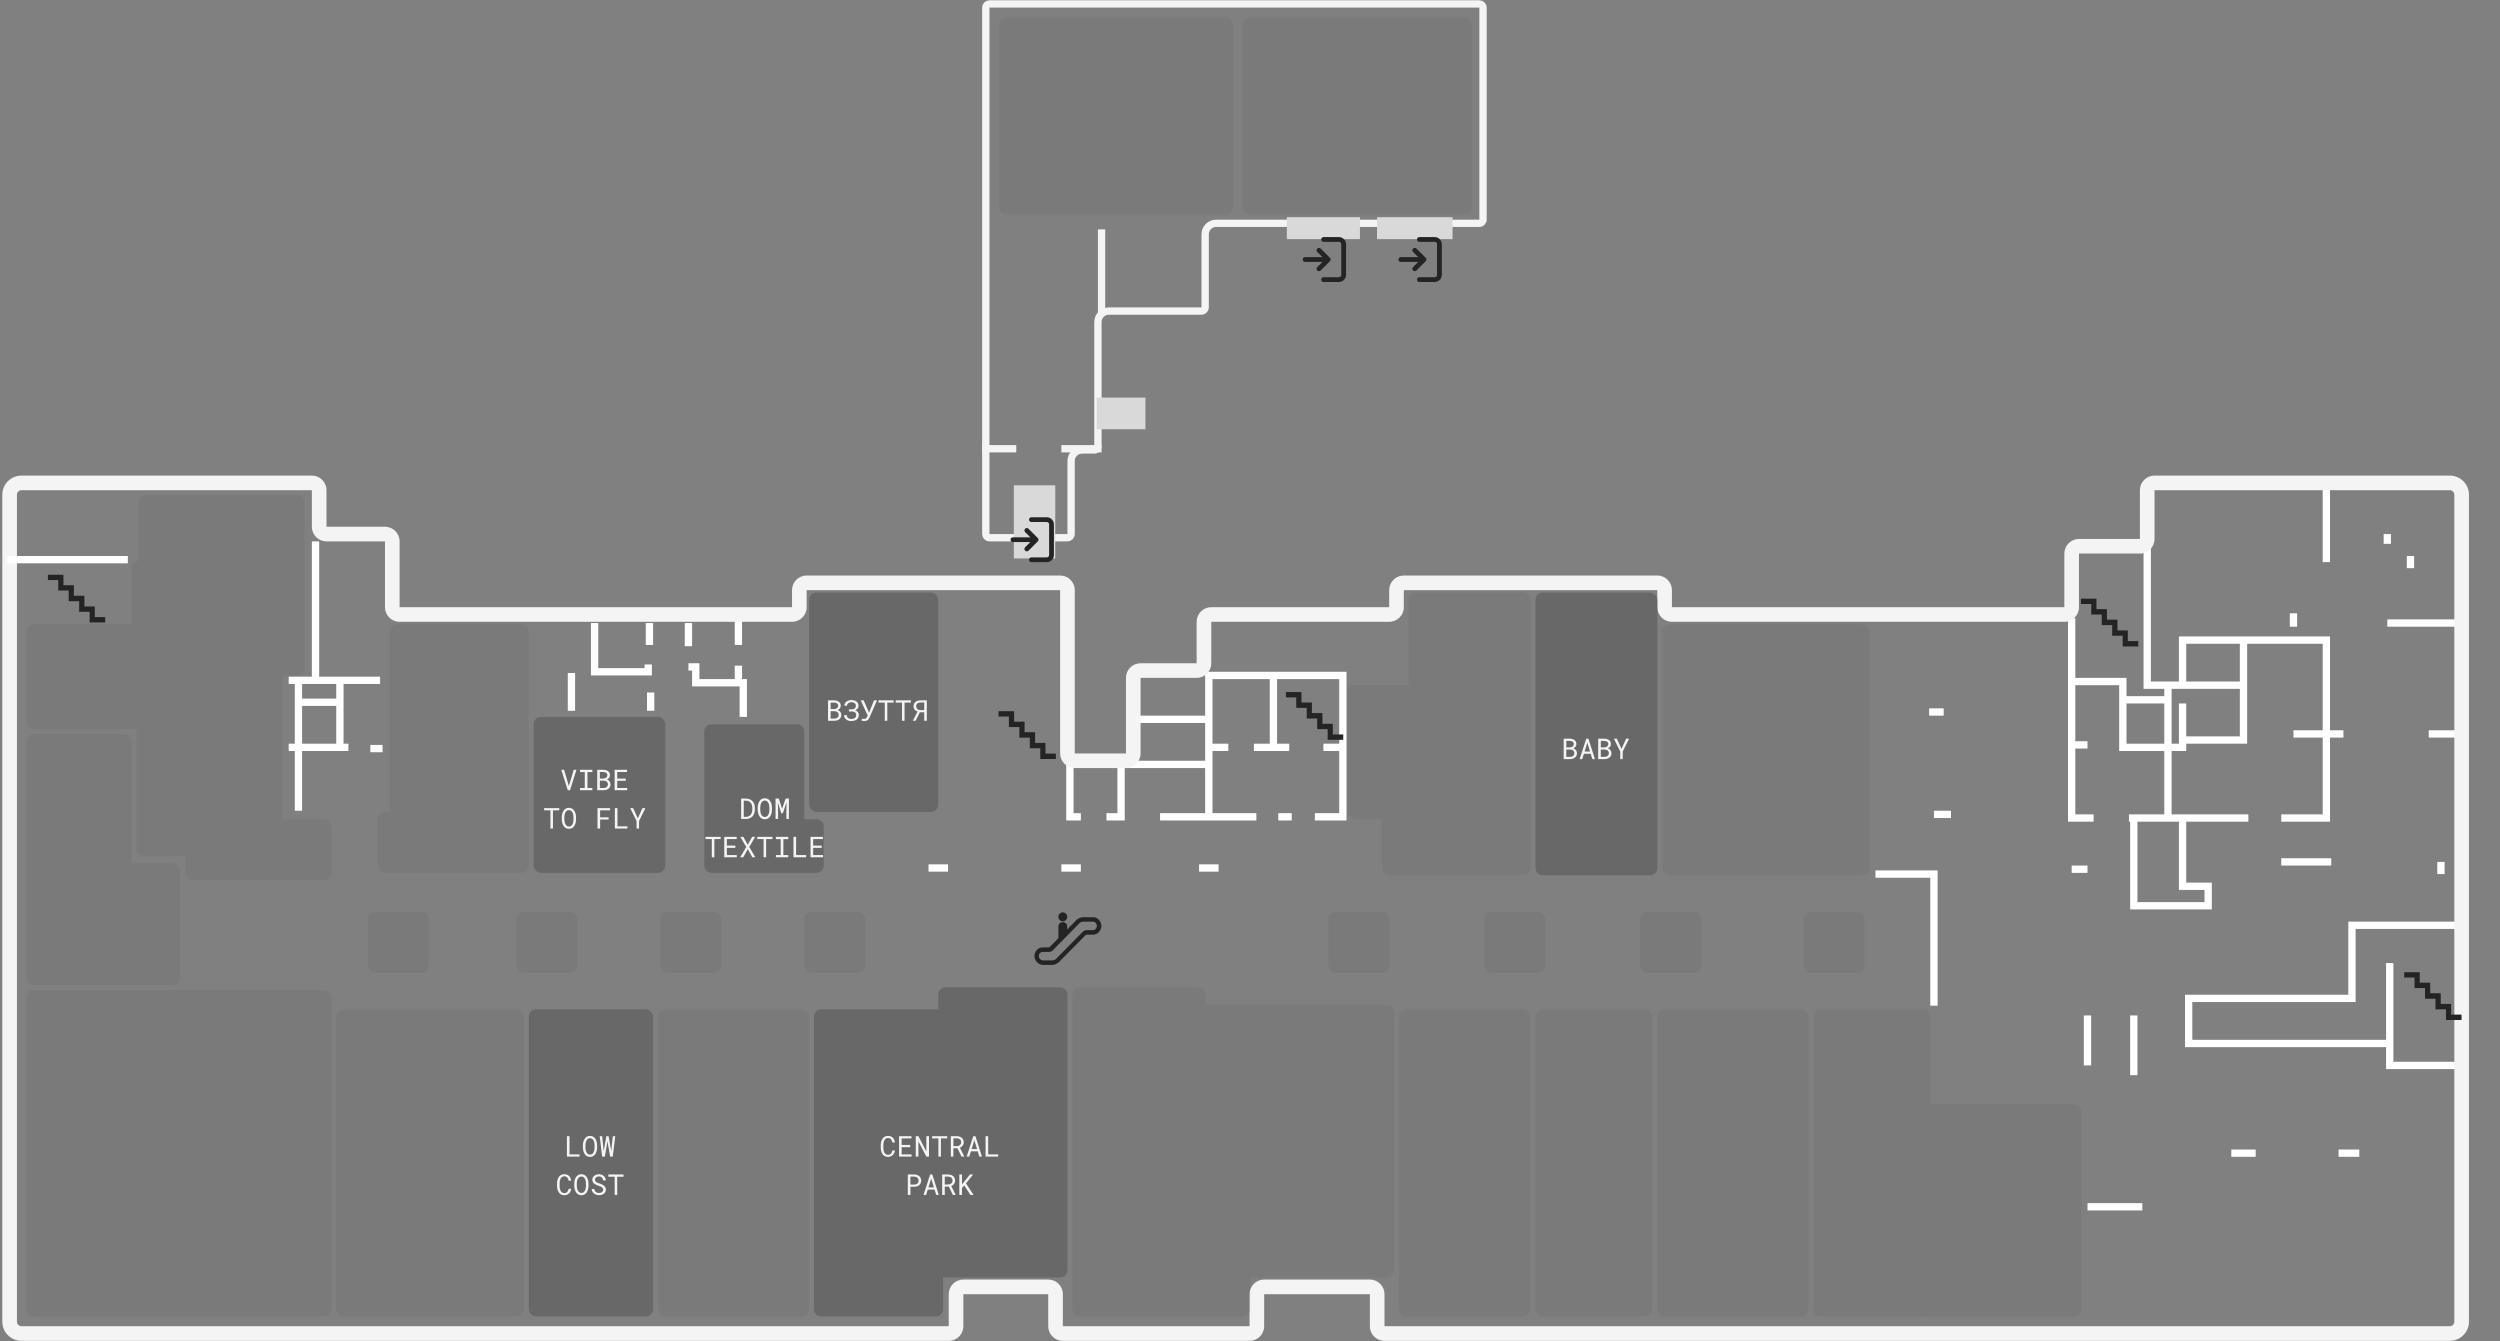 <svg width="1044" height="560" viewBox="0 0 1044 560" fill="none" xmlns="http://www.w3.org/2000/svg">
<rect x="0" y="0" width="1044" height="560" fill="#808080" stroke="none"/>
<path d="M287.491 260.179V269.848M287.491 278.5H290.545V285.116H310.393V299.366" stroke="white" stroke-width="3.054"/>
<path d="M308.357 259.161V269.34M308.357 277.992V284.099M443.224 362.474H451.366M387.75 362.474H395.893M500.732 362.474H508.875M446.786 315.143V341.099H451.366M468.161 317.179V319.215M462.054 341.099H468.161V319.215M484.447 341.099H504.804V319.215M504.804 319.215H468.161M504.804 319.215V312.09M472.232 300.384H504.804M504.804 300.384V282.063H560.786V312.09M504.804 300.384V312.09M560.786 312.09H552.643M560.786 312.09V341.099H549.081M531.777 283.081V312.09M523.634 312.09H538.393M504.804 312.09H512.947M506.331 341.099H524.652M533.813 341.099H539.411M865.125 258.143V284.608M874.286 341.608H865.125V311.072M905.331 286.134V292.242M905.331 341.608V312.09M889.045 341.608H938.92M896.679 228.626V286.134H911.438M911.438 286.134V267.304H971.491V341.608H952.661M911.438 286.134H936.884M865.125 284.608H886.5V292.242M865.125 284.608V311.072M865.125 311.072H871.741M905.331 312.09H886.5V292.242M905.331 312.09V292.242M905.331 312.09H911.438V309.036M886.5 292.242H905.331M911.438 293.768V309.036M911.438 309.036H936.884V286.134M936.884 286.134V268.831M957.75 306.492H978.616M957.75 256.108V261.706M805.581 297.331H811.688M807.616 340.081H814.741M971.491 234.733V201.652M996.938 260.179H1029M1014.24 306.492H1029M807.616 419.983V365.018H783.188M865.125 362.983H871.741M871.741 424.054V444.92M891.081 424.054V448.992M891.081 341.608V378.251H922.125V370.108H911.438V342.626M997.956 435.759H913.982V416.929H982.179V386.393H1029M997.956 435.759V402.17M997.956 435.759V444.92H1029M931.795 481.563H941.974M976.581 481.563H985.232M871.741 503.956H894.643M952.661 359.929H973.527M1019.33 359.929V365.018M996.938 223.027V227.099M1006.61 232.188V237.277" stroke="white" stroke-width="3.054"/>
<path d="M271.714 289.188V296.821" stroke="white" stroke-width="3.054"/>
<path d="M248.304 260.179V280.536H270.697V277.482" stroke="white" stroke-width="3.054"/>
<path d="M271.205 260.179V269.339" stroke="white" stroke-width="3.054"/>
<path d="M238.634 281.045V296.822" stroke="white" stroke-width="3.054"/>
<path d="M154.661 312.599H159.75" stroke="white" stroke-width="3.054"/>
<path d="M141.938 284.607V311.581" stroke="white" stroke-width="3.054"/>
<path d="M124.634 293.259H142.446" stroke="white" stroke-width="3.054"/>
<path d="M120.562 312.09H145.5" stroke="white" stroke-width="3.054"/>
<path d="M120.562 284.099H158.732" stroke="white" stroke-width="3.054"/>
<path d="M131.759 226.08V285.116" stroke="white" stroke-width="3.054"/>
<path d="M124.634 284.607V338.554" stroke="white" stroke-width="3.054"/>
<mask id="path-14-outside-1_188_8038" maskUnits="userSpaceOnUse" x="0.019" y="197.652" width="1032" height="363" fill="black">
<rect fill="white" x="0.019" y="197.652" width="1032" height="363"/>
<path fill-rule="evenodd" clip-rule="evenodd" d="M133.286 204.706C133.286 203.019 131.919 201.652 130.233 201.652H8.989C6.246 201.652 4.019 203.867 4.019 206.603V551.933C4.019 554.67 6.246 556.885 8.999 556.885H396.188C397.874 556.885 399.241 555.517 399.241 553.831V540.448C399.241 538.761 400.608 537.394 402.295 537.394H437.739C439.425 537.394 440.792 538.761 440.792 540.448V553.831C440.792 555.517 442.16 556.885 443.846 556.885H521.807C523.493 556.885 524.86 555.517 524.86 553.831V540.448C524.86 538.761 526.227 537.394 527.914 537.394H572.055C573.741 537.394 575.108 538.761 575.108 540.448V553.831C575.108 555.517 576.475 556.885 578.162 556.885H1023C1025.76 556.885 1027.98 554.67 1027.98 551.933V206.613C1027.98 203.876 1025.76 201.652 1022.99 201.652H899.733C898.046 201.652 896.679 203.019 896.679 204.706V225.063C896.679 226.749 895.312 228.116 893.625 228.116H868.179C866.493 228.116 865.125 229.483 865.125 231.17V253.563C865.125 255.249 863.758 256.616 862.072 256.616H698.197C696.51 256.616 695.143 255.249 695.143 253.563V246.438C695.143 244.751 693.776 243.384 692.09 243.384H586.233C584.546 243.384 583.179 244.751 583.179 246.438V253.563C583.179 255.249 581.812 256.616 580.125 256.616H505.822C504.135 256.616 502.768 257.983 502.768 259.67V276.973C502.768 278.66 501.401 280.027 499.715 280.027H476.304C474.618 280.027 473.25 281.394 473.25 283.08V314.634C473.25 316.321 471.883 317.688 470.197 317.688H448.822C447.135 317.688 445.768 316.321 445.768 314.634V246.438C445.768 244.751 444.401 243.384 442.715 243.384H336.858C335.171 243.384 333.804 244.751 333.804 246.438V253.563C333.804 255.249 332.437 256.616 330.75 256.616H166.875C165.189 256.616 163.822 255.249 163.822 253.563V226.08C163.822 224.394 162.455 223.027 160.768 223.027H136.34C134.653 223.027 133.286 221.66 133.286 219.973V204.706Z"/>
</mask>
<path d="M130.233 198.599H8.989V204.706H130.233V198.599ZM8.989 198.599C4.573 198.599 0.965 202.167 0.965 206.603H7.072C7.072 205.566 7.919 204.706 8.989 204.706V198.599ZM0.965 206.603V551.933H7.072V206.603H0.965ZM0.965 551.933C0.965 556.373 4.576 559.938 8.999 559.938V553.831C7.916 553.831 7.072 552.967 7.072 551.933H0.965ZM8.999 559.938H396.188V553.831H8.999V559.938ZM402.295 553.831V540.448H396.188V553.831H402.295ZM402.295 540.448H437.739V534.341H402.295V540.448ZM437.739 540.448V553.831H443.846V540.448H437.739ZM443.846 559.938H521.807V553.831H443.846V559.938ZM527.914 553.831V540.448H521.807V553.831H527.914ZM527.914 540.448H572.055V534.341H527.914V540.448ZM572.055 540.448V553.831H578.162V540.448H572.055ZM578.162 559.938H1023V553.831H578.162V559.938ZM1023 559.938C1027.42 559.938 1031.04 556.373 1031.04 551.933H1024.93C1024.93 552.967 1024.09 553.831 1023 553.831V559.938ZM1031.04 551.933V206.613H1024.93V551.933H1031.04ZM1031.04 206.613C1031.04 202.177 1027.43 198.599 1022.99 198.599V204.706C1024.08 204.706 1024.93 205.576 1024.93 206.613H1031.04ZM1022.99 198.599H899.733V204.706H1022.99V198.599ZM893.625 204.706V225.063H899.733V204.706H893.625ZM893.625 225.063H868.179V231.17H893.625V225.063ZM862.072 231.17V253.563H868.179V231.17H862.072ZM862.072 253.563H698.197V259.67H862.072V253.563ZM698.197 253.563V246.438H692.09V253.563H698.197ZM692.09 240.33H586.233V246.438H692.09V240.33ZM580.125 246.438V253.563H586.233V246.438H580.125ZM580.125 253.563H505.822V259.67H580.125V253.563ZM499.715 259.67V276.973H505.822V259.67H499.715ZM499.715 276.973H476.304V283.08H499.715V276.973ZM470.197 283.08V314.634H476.304V283.08H470.197ZM470.197 314.634H448.822V320.741H470.197V314.634ZM448.822 314.634V246.438H442.715V314.634H448.822ZM442.715 240.33H336.858V246.438H442.715V240.33ZM330.75 246.438V253.563H336.858V246.438H330.75ZM330.75 253.563H166.875V259.67H330.75V253.563ZM166.875 253.563V226.08H160.768V253.563H166.875ZM160.768 219.973H136.34V226.08H160.768V219.973ZM136.34 219.973V204.706H130.233V219.973H136.34ZM136.34 219.973H130.233C130.233 223.346 132.967 226.08 136.34 226.08V219.973ZM166.875 226.08C166.875 222.708 164.141 219.973 160.768 219.973V226.08V226.08H166.875ZM166.875 253.563H166.875H160.768C160.768 256.936 163.503 259.67 166.875 259.67V253.563ZM330.75 253.563V259.67C334.123 259.67 336.858 256.936 336.858 253.563H330.75ZM336.858 240.33C333.485 240.33 330.75 243.065 330.75 246.438H336.858V240.33ZM476.304 276.973C472.931 276.973 470.197 279.708 470.197 283.08H476.304V276.973ZM499.715 276.973V276.973V283.08C503.088 283.08 505.822 280.346 505.822 276.973H499.715ZM505.822 253.563C502.449 253.563 499.715 256.297 499.715 259.67H505.822V253.563ZM580.125 253.563V259.67C583.498 259.67 586.233 256.936 586.233 253.563H580.125ZM698.197 246.438C698.197 243.065 695.463 240.33 692.09 240.33V246.438H698.197ZM698.197 253.563H692.09C692.09 256.936 694.824 259.67 698.197 259.67V253.563ZM862.072 253.563V259.67C865.445 259.67 868.179 256.936 868.179 253.563H862.072ZM868.179 225.063C864.806 225.063 862.072 227.797 862.072 231.17H868.179V225.063ZM572.055 553.831C572.055 557.204 574.789 559.938 578.162 559.938V553.831H572.055ZM527.914 540.448V534.341C524.541 534.341 521.807 537.075 521.807 540.448H527.914ZM521.807 559.938C525.18 559.938 527.914 557.204 527.914 553.831H521.807V559.938ZM437.739 553.831C437.739 557.204 440.473 559.938 443.846 559.938V553.831H437.739ZM893.625 225.063V225.063V231.17C896.998 231.17 899.733 228.436 899.733 225.063H893.625ZM448.822 246.438C448.822 243.065 446.088 240.33 442.715 240.33V246.438V246.438H448.822ZM437.739 540.448H443.846C443.846 537.075 441.112 534.341 437.739 534.341V540.448ZM899.733 198.599C896.36 198.599 893.625 201.333 893.625 204.706H899.733V204.706V198.599ZM448.822 314.634H442.715C442.715 318.007 445.449 320.741 448.822 320.741V314.634ZM402.295 540.448V534.341C398.922 534.341 396.188 537.075 396.188 540.448H402.295ZM470.197 314.634V320.741C473.57 320.741 476.304 318.007 476.304 314.634H470.197ZM396.188 559.938C399.561 559.938 402.295 557.204 402.295 553.831H396.188H396.188V559.938ZM572.055 540.448H578.162C578.162 537.075 575.427 534.341 572.055 534.341V540.448ZM586.233 240.33C582.86 240.33 580.125 243.065 580.125 246.438H586.233V240.33ZM130.233 204.706V204.706H136.34C136.34 201.333 133.605 198.599 130.233 198.599V204.706Z" fill="#F4F4F4" mask="url(#path-14-outside-1_188_8038)"/>
<g clip-path="url(#clip0_188_8038)">
<path d="M440.939 314.7H436.581V310.249H432.252V305.767H427.854V301.37H423.486V297H417V299.229H421.312V303.615H425.685V308.063H430.05V312.488H434.432V316.95H440.939V314.7Z" fill="#242425"/>
</g>
<g clip-path="url(#clip1_188_8038)">
<path d="M560.939 306.7H556.581V302.249H552.252V297.767H547.854V293.37H543.486V289H537V291.229H541.312V295.615H545.685V300.063H550.05V304.488H554.432V308.95H560.939V306.7Z" fill="#242425"/>
</g>
<g clip-path="url(#clip2_188_8038)">
<path d="M892.939 267.7H888.581V263.249H884.252V258.767H879.854V254.37H875.486V250H869V252.229H873.312V256.615H877.685V261.063H882.05V265.488H886.432V269.95H892.939V267.7Z" fill="#242425"/>
</g>
<g clip-path="url(#clip3_188_8038)">
<path d="M1027.94 423.7H1023.58V419.249H1019.25V414.767H1014.85V410.37H1010.49V406H1004V408.229H1008.31V412.615H1012.68V417.063H1017.05V421.488H1021.43V425.95H1027.94V423.7Z" fill="#242425"/>
</g>
<g clip-path="url(#clip4_188_8038)">
<path d="M43.94 257.7H39.581V253.249H35.252V248.767H30.854V244.37H26.486V240H20V242.229H24.312V246.615H28.685V251.063H33.05V255.488H37.432V259.95H43.94V257.7Z" fill="#242425"/>
</g>
<g clip-path="url(#clip5_188_8038)">
<path d="M443.816 384.753C444.839 384.753 445.667 383.914 445.667 382.877C445.667 381.84 444.839 380.999 443.816 380.999C442.795 380.999 441.967 381.84 441.967 382.877C441.967 383.913 442.795 384.753 443.816 384.753ZM456.652 383.035H452.348C451.459 383.035 450.314 383.405 449.632 384.096L445.65 388.132V386.949C445.65 384.429 441.985 384.458 441.985 386.949V391.773H441.993L438.53 395.285C438.204 395.617 438.165 395.63 437.524 395.63C437.523 395.631 435.407 395.63 435.407 395.63C433.277 395.63 432 397.572 432 399.217C432 400.863 433.277 402.943 435.596 402.943H439.366C440.256 402.943 441.335 402.598 442.224 401.748L453.263 390.586C453.498 390.374 453.629 390.308 454.035 390.308H456.76C458.073 390.308 459.929 388.799 459.929 386.626C459.929 384.475 458.059 383.041 456.652 383.035ZM456.457 388.425H454.129C453.143 388.425 452.707 388.565 452.139 389.141L441.017 400.421C440.567 400.878 439.996 401.06 439.263 401.06H435.596C434.654 401.06 433.823 400.252 433.823 399.189C433.823 398.128 434.615 397.533 435.434 397.533H437.95C438.683 397.533 439.165 397.321 439.584 396.896L450.895 385.425C451.359 384.953 451.821 384.894 452.61 384.894H456.484C457.425 384.894 458.059 385.962 458.059 386.599C458.059 387.236 457.609 388.425 456.457 388.425Z" fill="#242425"/>
</g>
<rect opacity="0.2" x="11.143" y="413.366" width="127.232" height="136.393" rx="3.054" fill="#686868"/>
<rect opacity="0.2" x="140.411" y="421.509" width="78.375" height="128.25" rx="3.054" fill="#686868"/>
<path opacity="0.2" fill-rule="evenodd" clip-rule="evenodd" d="M14.196 306.491C12.51 306.491 11.143 307.858 11.143 309.545V363.491V364.509V408.277C11.143 409.963 12.51 411.33 14.196 411.33H72.214C73.9 411.33 75.268 409.963 75.268 408.277V363.491C75.268 361.805 73.9 360.438 72.214 360.438H54.91V309.545C54.91 307.858 53.543 306.491 51.857 306.491H14.196Z" fill="#686868"/>
<path opacity="0.2" d="M57.964 209.795C57.964 208.108 59.331 206.741 61.017 206.741H124.125C125.811 206.741 127.178 208.108 127.178 209.795V237.205C127.178 237.214 127.179 237.223 127.179 237.232C127.179 237.247 127.179 237.262 127.179 237.277V279.009C127.179 280.696 125.812 282.063 124.125 282.063H118.018V301.402C118.018 301.575 118.003 301.745 117.975 301.91C118.003 302.076 118.018 302.246 118.018 302.42V342.116H135.322C137.008 342.116 138.375 343.483 138.375 345.17V364.509C138.375 366.196 137.008 367.563 135.322 367.563H80.357C78.671 367.563 77.304 366.196 77.304 364.509V357.384H60C58.313 357.384 56.946 356.017 56.946 354.33V304.455H14.196C12.51 304.455 11.143 303.088 11.143 301.402V263.741C11.143 262.055 12.51 260.688 14.196 260.688H54.911V237.277C54.911 235.591 56.278 234.224 57.964 234.224V209.795Z" fill="#686868"/>
<path opacity="0.2" fill-rule="evenodd" clip-rule="evenodd" d="M165.857 260.688C164.171 260.688 162.804 262.055 162.804 263.741V339.062H160.767C159.081 339.062 157.714 340.43 157.714 342.116V361.455C157.714 363.142 159.081 364.509 160.767 364.509H217.767C219.454 364.509 220.821 363.142 220.821 361.455V347.264C220.821 347.245 220.822 347.225 220.822 347.205V263.741C220.822 262.055 219.454 260.688 217.768 260.688H165.857Z" fill="#686868"/>
<rect x="222.857" y="299.366" width="54.964" height="65.143" rx="3.054" fill="#686868"/>
<path fill-rule="evenodd" clip-rule="evenodd" d="M297.161 302.42C295.475 302.42 294.107 303.787 294.107 305.473V361.456C294.107 363.142 295.475 364.509 297.161 364.509H332.786C332.796 364.509 332.806 364.509 332.816 364.509H340.929C342.615 364.509 343.982 363.142 343.982 361.455V345.17C343.982 343.483 342.615 342.116 340.929 342.116H335.84V305.473C335.84 303.787 334.472 302.42 332.786 302.42H297.161Z" fill="#686868"/>
<rect x="337.875" y="247.455" width="53.946" height="91.607" rx="3.054" fill="#686868"/>
<rect opacity="0.2" x="335.839" y="380.795" width="25.446" height="25.446" rx="3.054" fill="#686868"/>
<rect opacity="0.2" x="275.786" y="380.795" width="25.446" height="25.446" rx="3.054" fill="#686868"/>
<rect opacity="0.2" x="215.732" y="380.795" width="25.446" height="25.446" rx="3.054" fill="#686868"/>
<rect opacity="0.2" x="153.643" y="380.795" width="25.446" height="25.446" rx="3.054" fill="#686868"/>
<rect opacity="0.2" x="554.679" y="380.795" width="25.446" height="25.446" rx="3.054" fill="#686868"/>
<rect opacity="0.2" x="619.821" y="380.795" width="25.446" height="25.446" rx="3.054" fill="#686868"/>
<rect x="641.196" y="247.455" width="50.893" height="118.071" rx="3.054" fill="#686868"/>
<rect opacity="0.2" x="694.125" y="260.688" width="86.518" height="104.839" rx="3.054" fill="#686868"/>
<path d="M3 233.715H53.384" stroke="white" stroke-width="3.054"/>
<path opacity="0.2" fill-rule="evenodd" clip-rule="evenodd" d="M588.268 250.51C588.268 248.823 589.635 247.456 591.321 247.456H636.107C637.793 247.456 639.161 248.823 639.161 250.51V289.188V320.742V330.92V339.063V362.474C639.161 364.16 637.793 365.527 636.107 365.527H580.125C578.438 365.527 577.071 364.16 577.071 362.474V342.117H565.875C564.188 342.117 562.821 340.75 562.821 339.063V289.188C562.821 287.502 564.188 286.135 565.875 286.135H588.268V250.51Z" fill="#686868"/>
<rect opacity="0.2" x="684.964" y="380.795" width="25.446" height="25.446" rx="3.054" fill="#686868"/>
<rect opacity="0.2" x="753.161" y="380.795" width="25.446" height="25.446" rx="3.054" fill="#686868"/>
<rect x="220.821" y="421.509" width="51.911" height="128.25" rx="3.054" fill="#686868"/>
<rect opacity="0.2" x="274.768" y="421.509" width="63.107" height="128.25" rx="3.054" fill="#686868"/>
<rect opacity="0.2" x="584.196" y="421.509" width="54.964" height="128.25" rx="3.054" fill="#686868"/>
<rect opacity="0.2" x="641.196" y="421.509" width="48.857" height="128.25" rx="3.054" fill="#686868"/>
<rect opacity="0.2" x="692.089" y="421.509" width="63.107" height="128.25" rx="3.054" fill="#686868"/>
<path opacity="0.2" fill-rule="evenodd" clip-rule="evenodd" d="M760.285 421.509C758.599 421.509 757.231 422.876 757.231 424.562V546.705C757.231 548.392 758.599 549.759 760.285 549.759H803.035C803.208 549.759 803.378 549.744 803.544 549.717C803.709 549.744 803.879 549.759 804.053 549.759H866.142C867.829 549.759 869.196 548.392 869.196 546.705V464.259C869.196 462.572 867.829 461.205 866.142 461.205H806.089V424.562C806.089 422.876 804.721 421.509 803.035 421.509H760.285Z" fill="#686868"/>
<path fill-rule="evenodd" clip-rule="evenodd" d="M394.874 412.348C393.188 412.348 391.821 413.715 391.821 415.401V421.682C391.503 421.57 391.16 421.508 390.803 421.508H342.964C341.277 421.508 339.91 422.876 339.91 424.562V546.705C339.91 548.391 341.277 549.758 342.964 549.758H390.803C392.489 549.758 393.857 548.391 393.857 546.705V533.299C394.175 533.411 394.518 533.473 394.874 533.473H442.714C444.4 533.473 445.767 532.106 445.767 530.419V415.401C445.767 413.715 444.4 412.348 442.714 412.348H394.874Z" fill="#686868"/>
<path opacity="0.2" d="M450.857 412.349C449.17 412.349 447.804 413.715 447.804 415.402V546.706C447.804 548.393 449.17 549.759 450.857 549.759H519.054C520.741 549.759 522.107 548.393 522.107 546.706V533.474H579.107C580.794 533.474 582.161 532.107 582.161 530.42V422.527C582.161 420.84 580.794 419.474 579.107 419.474H503.277V415.402C503.277 413.715 501.91 412.349 500.223 412.349L450.857 412.349Z" fill="#686868"/>
<path d="M617.785 1.643C618.629 1.643 619.312 2.327 619.312 3.17V91.723C619.312 92.567 618.629 93.25 617.785 93.25H507.857C505.327 93.25 503.276 95.301 503.276 97.831V128.366C503.276 129.209 502.593 129.893 501.75 129.893H463.071C460.541 129.893 458.491 131.944 458.491 134.473V186.384C458.491 187.227 457.807 187.911 456.964 187.911H451.875C449.345 187.911 447.294 189.962 447.294 192.491V223.027C447.294 223.87 446.611 224.554 445.768 224.554H413.196C412.353 224.554 411.669 223.87 411.669 223.027V3.17C411.669 2.327 412.353 1.643 413.196 1.643H617.785Z" stroke="#F4F4F4" stroke-width="3.054"/>
<rect x="537.375" y="90.705" width="30.536" height="9.161" fill="#D9D9D9"/>
<rect x="457.982" y="166.027" width="20.357" height="13.232" fill="#D9D9D9"/>
<rect x="423.375" y="233.205" width="30.536" height="17.304" transform="rotate(-90 423.375 233.205)" fill="#D9D9D9"/>
<rect x="575.036" y="99.866" width="9.161" height="31.554" transform="rotate(-90 575.036 99.866)" fill="#D9D9D9"/>
<rect opacity="0.2" x="417.268" y="7.241" width="97.714" height="82.446" rx="3.054" fill="#686868"/>
<path d="M460.018 95.795V126.84V130.911M410.143 187.402H424.393M443.223 187.402H460.018" stroke="#F4F4F4" stroke-width="3.054"/>
<rect opacity="0.2" x="519.054" y="7.241" width="95.679" height="82.446" rx="3.054" fill="#686868"/>
<path d="M430.732 217H437.116C438.218 217 439.111 217.893 439.111 218.995V231.763C439.111 232.864 438.218 233.758 437.116 233.758H430.732" stroke="#242425" stroke-width="2" stroke-linecap="round"/>
<path d="M428.801 229.245L432.668 225.378M432.668 225.378L428.801 221.511M432.668 225.378L423 225.378" stroke="#242425" stroke-width="2" stroke-linecap="round"/>
<path d="M552.732 100H559.116C560.218 100 561.111 100.893 561.111 101.995V114.763C561.111 115.864 560.218 116.758 559.116 116.758H552.732" stroke="#242425" stroke-width="2" stroke-linecap="round"/>
<path d="M550.801 112.245L554.668 108.378M554.668 108.378L550.801 104.511M554.668 108.378L545 108.378" stroke="#242425" stroke-width="2" stroke-linecap="round"/>
<path d="M592.732 100H599.116C600.218 100 601.111 100.893 601.111 101.995V114.763C601.111 115.864 600.218 116.758 599.116 116.758H592.732" stroke="#242425" stroke-width="2" stroke-linecap="round"/>
<path d="M590.801 112.245L594.668 108.378M594.668 108.378L590.801 104.511M594.668 108.378L585 108.378" stroke="#242425" stroke-width="2" stroke-linecap="round"/>
<path d="M237.831 482.08H242.003V483H236.747V474.469H237.831V482.08ZM249.363 479.227C249.359 479.531 249.331 479.84 249.281 480.152C249.234 480.461 249.16 480.76 249.058 481.049C248.956 481.338 248.826 481.607 248.665 481.857C248.509 482.107 248.322 482.326 248.103 482.514C247.884 482.701 247.632 482.85 247.347 482.959C247.066 483.064 246.749 483.117 246.398 483.117C246.046 483.117 245.728 483.064 245.443 482.959C245.161 482.85 244.911 482.701 244.693 482.514C244.474 482.326 244.285 482.107 244.124 481.857C243.964 481.604 243.833 481.332 243.732 481.043C243.626 480.754 243.548 480.455 243.497 480.146C243.447 479.838 243.419 479.531 243.415 479.227V478.254C243.419 477.949 243.445 477.643 243.492 477.334C243.542 477.021 243.62 476.721 243.726 476.432C243.828 476.143 243.956 475.873 244.113 475.623C244.273 475.369 244.462 475.146 244.681 474.955C244.9 474.768 245.15 474.621 245.431 474.516C245.716 474.406 246.035 474.352 246.386 474.352C246.738 474.352 247.056 474.406 247.341 474.516C247.626 474.621 247.878 474.768 248.097 474.955C248.316 475.143 248.503 475.363 248.66 475.617C248.82 475.867 248.953 476.137 249.058 476.426C249.16 476.715 249.234 477.016 249.281 477.328C249.331 477.641 249.359 477.949 249.363 478.254V479.227ZM248.29 478.242C248.286 478.039 248.273 477.828 248.249 477.609C248.226 477.387 248.187 477.166 248.132 476.947C248.074 476.732 247.997 476.527 247.904 476.332C247.81 476.133 247.693 475.957 247.552 475.805C247.411 475.656 247.245 475.539 247.054 475.453C246.863 475.363 246.64 475.318 246.386 475.318C246.136 475.318 245.915 475.363 245.724 475.453C245.533 475.543 245.367 475.662 245.226 475.811C245.085 475.963 244.968 476.139 244.874 476.338C244.781 476.533 244.706 476.738 244.652 476.953C244.593 477.172 244.55 477.393 244.523 477.615C244.499 477.834 244.486 478.043 244.482 478.242V479.227C244.486 479.426 244.499 479.637 244.523 479.859C244.55 480.082 244.593 480.301 244.652 480.516C244.71 480.734 244.786 480.943 244.88 481.143C244.974 481.342 245.091 481.516 245.232 481.664C245.372 481.816 245.538 481.938 245.73 482.027C245.921 482.117 246.144 482.162 246.398 482.162C246.652 482.162 246.874 482.117 247.066 482.027C247.261 481.938 247.429 481.816 247.57 481.664C247.706 481.516 247.82 481.344 247.91 481.148C248.003 480.949 248.079 480.74 248.138 480.521C248.193 480.307 248.23 480.088 248.249 479.865C248.273 479.643 248.286 479.43 248.29 479.227V478.242ZM251.466 483L250.429 474.469H251.46L252.076 480.352L252.111 480.691L252.175 480.34L253.206 474.469H254.15L255.187 480.346L255.251 480.691L255.286 480.34L255.902 474.469H256.927L255.89 483H254.783L253.745 476.93L253.687 476.572L253.622 476.936L252.579 483H251.466ZM238.529 496.434C238.478 496.828 238.376 497.191 238.224 497.523C238.072 497.852 237.874 498.133 237.632 498.367C237.386 498.605 237.095 498.791 236.759 498.924C236.427 499.053 236.056 499.117 235.646 499.117C235.294 499.117 234.974 499.068 234.685 498.971C234.4 498.869 234.146 498.73 233.923 498.555C233.697 498.379 233.501 498.172 233.337 497.934C233.177 497.695 233.044 497.436 232.939 497.154C232.829 496.873 232.747 496.578 232.693 496.27C232.642 495.961 232.615 495.648 232.611 495.332V494.143C232.615 493.826 232.642 493.514 232.693 493.205C232.747 492.896 232.829 492.602 232.939 492.32C233.044 492.039 233.177 491.779 233.337 491.541C233.501 491.299 233.697 491.09 233.923 490.914C234.146 490.738 234.4 490.602 234.685 490.504C234.97 490.402 235.29 490.352 235.646 490.352C236.072 490.352 236.453 490.418 236.788 490.551C237.124 490.68 237.413 490.863 237.656 491.102C237.898 491.344 238.091 491.633 238.236 491.969C238.384 492.305 238.482 492.676 238.529 493.082H237.445C237.41 492.824 237.349 492.584 237.263 492.361C237.177 492.139 237.062 491.943 236.917 491.775C236.773 491.607 236.595 491.477 236.384 491.383C236.177 491.285 235.931 491.236 235.646 491.236C235.388 491.236 235.16 491.279 234.96 491.365C234.765 491.447 234.597 491.561 234.456 491.705C234.312 491.85 234.191 492.018 234.093 492.209C233.999 492.4 233.923 492.604 233.865 492.818C233.806 493.033 233.763 493.254 233.736 493.48C233.712 493.703 233.701 493.92 233.701 494.131V495.332C233.701 495.543 233.712 495.762 233.736 495.988C233.763 496.211 233.806 496.43 233.865 496.645C233.923 496.863 233.999 497.068 234.093 497.26C234.187 497.451 234.306 497.619 234.451 497.764C234.595 497.912 234.765 498.029 234.96 498.115C235.156 498.197 235.384 498.238 235.646 498.238C235.931 498.238 236.177 498.193 236.384 498.104C236.595 498.014 236.773 497.887 236.917 497.723C237.062 497.562 237.177 497.373 237.263 497.154C237.349 496.932 237.41 496.691 237.445 496.434H238.529ZM245.759 495.227C245.755 495.531 245.728 495.84 245.677 496.152C245.63 496.461 245.556 496.76 245.454 497.049C245.353 497.338 245.222 497.607 245.062 497.857C244.906 498.107 244.718 498.326 244.499 498.514C244.281 498.701 244.029 498.85 243.744 498.959C243.462 499.064 243.146 499.117 242.794 499.117C242.443 499.117 242.124 499.064 241.839 498.959C241.558 498.85 241.308 498.701 241.089 498.514C240.87 498.326 240.681 498.107 240.521 497.857C240.361 497.604 240.23 497.332 240.128 497.043C240.023 496.754 239.945 496.455 239.894 496.146C239.843 495.838 239.816 495.531 239.812 495.227V494.254C239.816 493.949 239.841 493.643 239.888 493.334C239.939 493.021 240.017 492.721 240.122 492.432C240.224 492.143 240.353 491.873 240.509 491.623C240.669 491.369 240.859 491.146 241.078 490.955C241.296 490.768 241.546 490.621 241.828 490.516C242.113 490.406 242.431 490.352 242.783 490.352C243.134 490.352 243.453 490.406 243.738 490.516C244.023 490.621 244.275 490.768 244.494 490.955C244.712 491.143 244.9 491.363 245.056 491.617C245.216 491.867 245.349 492.137 245.454 492.426C245.556 492.715 245.63 493.016 245.677 493.328C245.728 493.641 245.755 493.949 245.759 494.254V495.227ZM244.687 494.242C244.683 494.039 244.669 493.828 244.646 493.609C244.622 493.387 244.583 493.166 244.529 492.947C244.47 492.732 244.394 492.527 244.3 492.332C244.206 492.133 244.089 491.957 243.949 491.805C243.808 491.656 243.642 491.539 243.451 491.453C243.259 491.363 243.036 491.318 242.783 491.318C242.533 491.318 242.312 491.363 242.12 491.453C241.929 491.543 241.763 491.662 241.622 491.811C241.482 491.963 241.365 492.139 241.271 492.338C241.177 492.533 241.103 492.738 241.048 492.953C240.99 493.172 240.947 493.393 240.919 493.615C240.896 493.834 240.882 494.043 240.878 494.242V495.227C240.882 495.426 240.896 495.637 240.919 495.859C240.947 496.082 240.99 496.301 241.048 496.516C241.107 496.734 241.183 496.943 241.277 497.143C241.37 497.342 241.488 497.516 241.628 497.664C241.769 497.816 241.935 497.938 242.126 498.027C242.318 498.117 242.54 498.162 242.794 498.162C243.048 498.162 243.271 498.117 243.462 498.027C243.658 497.938 243.826 497.816 243.966 497.664C244.103 497.516 244.216 497.344 244.306 497.148C244.4 496.949 244.476 496.74 244.535 496.521C244.589 496.307 244.626 496.088 244.646 495.865C244.669 495.643 244.683 495.43 244.687 495.227V494.242ZM251.882 496.844C251.882 496.582 251.822 496.361 251.701 496.182C251.583 496.002 251.431 495.85 251.244 495.725C251.056 495.604 250.849 495.502 250.622 495.42C250.4 495.338 250.185 495.264 249.978 495.197C249.677 495.1 249.37 494.982 249.058 494.846C248.749 494.705 248.468 494.537 248.214 494.342C247.956 494.143 247.745 493.908 247.581 493.639C247.421 493.365 247.341 493.045 247.341 492.678C247.341 492.311 247.421 491.982 247.581 491.693C247.745 491.404 247.958 491.16 248.22 490.961C248.482 490.762 248.779 490.611 249.111 490.51C249.443 490.404 249.777 490.352 250.113 490.352C250.484 490.352 250.841 490.414 251.185 490.539C251.529 490.66 251.833 490.832 252.099 491.055C252.365 491.277 252.578 491.547 252.738 491.863C252.898 492.18 252.982 492.533 252.99 492.924H251.876C251.845 492.678 251.785 492.455 251.695 492.256C251.605 492.053 251.486 491.879 251.337 491.734C251.189 491.59 251.011 491.479 250.804 491.4C250.601 491.318 250.37 491.277 250.113 491.277C249.906 491.277 249.703 491.307 249.503 491.365C249.308 491.424 249.134 491.512 248.982 491.629C248.826 491.746 248.701 491.891 248.607 492.062C248.517 492.234 248.472 492.434 248.472 492.66C248.476 492.906 248.538 493.115 248.66 493.287C248.781 493.455 248.935 493.598 249.122 493.715C249.306 493.832 249.505 493.93 249.72 494.008C249.939 494.086 250.144 494.154 250.335 494.213C250.652 494.311 250.968 494.43 251.285 494.57C251.601 494.707 251.89 494.883 252.152 495.098C252.41 495.297 252.617 495.541 252.773 495.83C252.933 496.119 253.013 496.453 253.013 496.832C253.013 497.215 252.927 497.549 252.755 497.834C252.587 498.119 252.369 498.355 252.099 498.543C251.829 498.734 251.525 498.879 251.185 498.977C250.845 499.07 250.505 499.117 250.165 499.117C249.759 499.117 249.359 499.049 248.964 498.912C248.574 498.775 248.234 498.578 247.945 498.32C247.687 498.098 247.482 497.838 247.329 497.541C247.181 497.24 247.101 496.906 247.089 496.539H248.197C248.232 496.805 248.304 497.041 248.413 497.248C248.523 497.451 248.663 497.623 248.835 497.764C249.007 497.908 249.204 498.018 249.427 498.092C249.654 498.162 249.9 498.197 250.165 498.197C250.376 498.197 250.583 498.172 250.786 498.121C250.994 498.066 251.177 497.982 251.337 497.869C251.497 497.76 251.628 497.621 251.73 497.453C251.831 497.281 251.882 497.078 251.882 496.844ZM260.378 491.395H257.742V499H256.687V491.395H254.05V490.469H260.378V491.395Z" fill="#F4F4F4"/>
<path d="M373.718 480.434C373.667 480.828 373.566 481.191 373.413 481.523C373.261 481.852 373.064 482.133 372.822 482.367C372.576 482.605 372.285 482.791 371.949 482.924C371.617 483.053 371.245 483.117 370.835 483.117C370.484 483.117 370.163 483.068 369.874 482.971C369.589 482.869 369.335 482.73 369.113 482.555C368.886 482.379 368.691 482.172 368.527 481.934C368.367 481.695 368.234 481.436 368.128 481.154C368.019 480.873 367.937 480.578 367.882 480.27C367.831 479.961 367.804 479.648 367.8 479.332V478.143C367.804 477.826 367.831 477.514 367.882 477.205C367.937 476.896 368.019 476.602 368.128 476.32C368.234 476.039 368.367 475.779 368.527 475.541C368.691 475.299 368.886 475.09 369.113 474.914C369.335 474.738 369.589 474.602 369.874 474.504C370.16 474.402 370.48 474.352 370.835 474.352C371.261 474.352 371.642 474.418 371.978 474.551C372.314 474.68 372.603 474.863 372.845 475.102C373.087 475.344 373.281 475.633 373.425 475.969C373.574 476.305 373.671 476.676 373.718 477.082H372.634C372.599 476.824 372.538 476.584 372.453 476.361C372.367 476.139 372.251 475.943 372.107 475.775C371.962 475.607 371.785 475.477 371.574 475.383C371.367 475.285 371.12 475.236 370.835 475.236C370.578 475.236 370.349 475.279 370.15 475.365C369.954 475.447 369.786 475.561 369.646 475.705C369.501 475.85 369.38 476.018 369.283 476.209C369.189 476.4 369.113 476.604 369.054 476.818C368.995 477.033 368.953 477.254 368.925 477.48C368.902 477.703 368.89 477.92 368.89 478.131V479.332C368.89 479.543 368.902 479.762 368.925 479.988C368.953 480.211 368.995 480.43 369.054 480.645C369.113 480.863 369.189 481.068 369.283 481.26C369.376 481.451 369.495 481.619 369.64 481.764C369.785 481.912 369.954 482.029 370.15 482.115C370.345 482.197 370.574 482.238 370.835 482.238C371.12 482.238 371.367 482.193 371.574 482.104C371.785 482.014 371.962 481.887 372.107 481.723C372.251 481.562 372.367 481.373 372.453 481.154C372.538 480.932 372.599 480.691 372.634 480.434H373.718ZM380.093 479.057H376.531V482.08H380.685V483H375.447V474.469H380.632V475.395H376.531V478.137H380.093V479.057ZM387.951 483H386.849L383.538 476.625L383.521 483H382.425V474.469H383.527L386.837 480.832L386.855 474.469H387.951V483ZM395.568 475.395H392.931V483H391.876V475.395H389.24V474.469H395.568V475.395ZM399.845 479.52H398.14V483H397.062V474.469H399.564C399.962 474.477 400.337 474.533 400.689 474.639C401.04 474.744 401.349 474.902 401.615 475.113C401.876 475.324 402.081 475.59 402.23 475.91C402.382 476.227 402.458 476.6 402.458 477.029C402.458 477.307 402.417 477.561 402.335 477.791C402.257 478.021 402.148 478.23 402.007 478.418C401.867 478.605 401.699 478.771 401.503 478.916C401.308 479.061 401.093 479.184 400.859 479.285L402.669 482.93L402.663 483H401.521L399.845 479.52ZM398.14 478.629H399.593C399.835 478.625 400.064 478.588 400.279 478.518C400.494 478.443 400.683 478.338 400.847 478.201C401.007 478.064 401.134 477.898 401.228 477.703C401.322 477.504 401.369 477.275 401.369 477.018C401.369 476.744 401.324 476.506 401.234 476.303C401.144 476.096 401.019 475.922 400.859 475.781C400.699 475.645 400.507 475.541 400.285 475.471C400.066 475.4 399.826 475.363 399.564 475.359H398.14V478.629ZM408.3 480.791H405.453L404.767 483H403.683L406.437 474.469H407.345L410.052 483H408.974L408.3 480.791ZM405.745 479.848H408.013L406.888 476.145L405.745 479.848ZM412.66 482.08H416.831V483H411.576V474.469H412.66V482.08ZM380.187 495.578V499H379.103V490.469H381.869C382.251 490.477 382.613 490.537 382.953 490.65C383.296 490.764 383.597 490.928 383.855 491.143C384.113 491.357 384.316 491.623 384.464 491.939C384.617 492.256 384.693 492.619 384.693 493.029C384.693 493.439 384.617 493.803 384.464 494.119C384.316 494.432 384.113 494.695 383.855 494.91C383.597 495.125 383.296 495.289 382.953 495.402C382.613 495.516 382.251 495.574 381.869 495.578H380.187ZM380.187 494.688H381.869C382.119 494.684 382.349 494.645 382.56 494.57C382.771 494.492 382.954 494.383 383.111 494.242C383.267 494.102 383.388 493.932 383.474 493.732C383.564 493.529 383.609 493.299 383.609 493.041C383.609 492.783 383.564 492.551 383.474 492.344C383.388 492.137 383.269 491.961 383.117 491.816C382.96 491.672 382.775 491.561 382.56 491.482C382.349 491.404 382.119 491.363 381.869 491.359H380.187V494.688ZM390.283 496.791H387.435L386.749 499H385.665L388.419 490.469H389.328L392.035 499H390.956L390.283 496.791ZM387.728 495.848H389.995L388.87 492.145L387.728 495.848ZM396.242 495.52H394.536V499H393.458V490.469H395.96C396.359 490.477 396.734 490.533 397.085 490.639C397.437 490.744 397.745 490.902 398.011 491.113C398.273 491.324 398.478 491.59 398.626 491.91C398.779 492.227 398.855 492.6 398.855 493.029C398.855 493.307 398.814 493.561 398.732 493.791C398.654 494.021 398.544 494.23 398.404 494.418C398.263 494.605 398.095 494.771 397.9 494.916C397.704 495.061 397.49 495.184 397.255 495.285L399.066 498.93L399.06 499H397.917L396.242 495.52ZM394.536 494.629H395.99C396.232 494.625 396.46 494.588 396.675 494.518C396.89 494.443 397.079 494.338 397.244 494.201C397.404 494.064 397.531 493.898 397.624 493.703C397.718 493.504 397.765 493.275 397.765 493.018C397.765 492.744 397.72 492.506 397.63 492.303C397.54 492.096 397.415 491.922 397.255 491.781C397.095 491.645 396.904 491.541 396.681 491.471C396.462 491.4 396.222 491.363 395.96 491.359H394.536V494.629ZM402.669 495.039L401.72 496.117V499H400.613V490.469H401.72V494.635L402.546 493.604L405.048 490.469H406.367L403.384 494.201L406.566 499H405.247L402.669 495.039Z" fill="#F4F4F4"/>
<path d="M345.785 301V292.469H348.322C348.673 292.473 349.017 292.52 349.353 292.609C349.689 292.695 349.988 292.83 350.249 293.014C350.511 293.197 350.72 293.432 350.876 293.717C351.033 294.002 351.109 294.344 351.105 294.742C351.101 294.965 351.064 295.168 350.994 295.352C350.927 295.535 350.835 295.699 350.718 295.844C350.597 295.992 350.462 296.117 350.314 296.219C350.169 296.32 349.994 296.416 349.786 296.506V296.523C350.001 296.574 350.208 296.666 350.408 296.799C350.607 296.932 350.771 297.078 350.9 297.238C351.036 297.414 351.142 297.611 351.216 297.83C351.294 298.049 351.333 298.285 351.333 298.539C351.337 298.938 351.261 299.289 351.105 299.594C350.949 299.898 350.74 300.152 350.478 300.355C350.216 300.562 349.913 300.721 349.57 300.83C349.23 300.939 348.878 300.996 348.515 301H345.785ZM346.874 297.01V300.08H348.544C348.771 300.076 348.986 300.039 349.189 299.969C349.392 299.895 349.572 299.793 349.728 299.664C349.884 299.535 350.007 299.377 350.097 299.189C350.191 299.002 350.238 298.789 350.238 298.551C350.242 298.309 350.201 298.094 350.115 297.906C350.033 297.719 349.917 297.559 349.769 297.426C349.62 297.297 349.447 297.197 349.247 297.127C349.048 297.057 348.833 297.018 348.603 297.01H346.874ZM346.874 296.107H348.386C348.589 296.104 348.788 296.072 348.984 296.014C349.179 295.951 349.353 295.861 349.505 295.744C349.658 295.631 349.781 295.49 349.874 295.322C349.968 295.154 350.015 294.959 350.015 294.736C350.015 294.498 349.968 294.295 349.874 294.127C349.785 293.959 349.663 293.82 349.511 293.711C349.355 293.605 349.175 293.527 348.972 293.477C348.773 293.426 348.568 293.398 348.357 293.395H346.874V296.107ZM352.505 298.633H353.595C353.595 298.855 353.642 299.064 353.736 299.26C353.829 299.455 353.96 299.625 354.128 299.77C354.296 299.914 354.497 300.029 354.732 300.115C354.966 300.197 355.224 300.238 355.505 300.238C355.822 300.238 356.105 300.199 356.355 300.121C356.609 300.043 356.826 299.934 357.005 299.793C357.181 299.652 357.316 299.484 357.41 299.289C357.503 299.094 357.55 298.879 357.55 298.645C357.55 298.457 357.529 298.289 357.486 298.141C357.447 297.988 357.386 297.855 357.304 297.742C357.222 297.625 357.124 297.527 357.011 297.449C356.898 297.367 356.767 297.301 356.619 297.25C356.478 297.199 356.32 297.162 356.144 297.139C355.972 297.111 355.786 297.098 355.587 297.098H354.515V296.207H355.587C355.763 296.203 355.925 296.191 356.074 296.172C356.226 296.148 356.365 296.115 356.49 296.072C356.599 296.033 356.699 295.988 356.788 295.938C356.882 295.883 356.964 295.82 357.035 295.75C357.163 295.629 357.259 295.484 357.322 295.316C357.388 295.145 357.421 294.957 357.421 294.754C357.421 294.539 357.38 294.34 357.298 294.156C357.22 293.973 357.101 293.812 356.941 293.676C356.781 293.539 356.581 293.432 356.343 293.354C356.105 293.275 355.826 293.236 355.505 293.236C355.259 293.236 355.027 293.273 354.808 293.348C354.589 293.418 354.4 293.518 354.24 293.646C354.079 293.779 353.951 293.936 353.853 294.115C353.759 294.295 353.712 294.49 353.712 294.701H352.628C352.628 294.338 352.704 294.012 352.857 293.723C353.013 293.43 353.224 293.182 353.49 292.979C353.751 292.779 354.056 292.625 354.404 292.516C354.751 292.406 355.119 292.352 355.505 292.352C355.954 292.352 356.363 292.402 356.73 292.504C357.101 292.605 357.419 292.758 357.685 292.961C357.947 293.164 358.15 293.418 358.294 293.723C358.439 294.027 358.511 294.379 358.511 294.777C358.507 295.039 358.453 295.285 358.347 295.516C358.242 295.742 358.091 295.945 357.896 296.125C357.79 296.223 357.671 296.314 357.538 296.4C357.41 296.482 357.269 296.557 357.117 296.623C357.316 296.689 357.495 296.77 357.656 296.863C357.82 296.957 357.964 297.064 358.089 297.186C358.269 297.365 358.406 297.574 358.499 297.812C358.593 298.051 358.64 298.32 358.64 298.621C358.64 299.023 358.56 299.381 358.4 299.693C358.244 300.002 358.027 300.262 357.749 300.473C357.468 300.688 357.136 300.85 356.753 300.959C356.37 301.068 355.954 301.123 355.505 301.123C355.134 301.123 354.769 301.076 354.41 300.982C354.054 300.885 353.736 300.734 353.454 300.531C353.173 300.328 352.945 300.07 352.769 299.758C352.593 299.441 352.505 299.066 352.505 298.633ZM359.794 300.918L359.935 300.092C360.036 300.119 360.175 300.15 360.351 300.186C360.527 300.221 360.691 300.238 360.843 300.238C361.023 300.238 361.181 300.213 361.318 300.162C361.454 300.107 361.574 300.037 361.675 299.951C361.777 299.865 361.863 299.768 361.933 299.658C362.003 299.549 362.064 299.439 362.115 299.33L362.361 298.832L359.443 292.469H360.661L362.466 296.553L362.882 297.672L363.304 296.623L364.992 292.469H366.251L363.117 299.594C363.027 299.797 362.923 299.992 362.806 300.18C362.693 300.363 362.554 300.525 362.39 300.666C362.226 300.807 362.027 300.918 361.792 301C361.562 301.082 361.285 301.123 360.96 301.123C360.695 301.123 360.458 301.1 360.251 301.053C360.048 301.006 359.896 300.961 359.794 300.918ZM373.171 293.395H370.535V301H369.48V293.395H366.843V292.469H373.171V293.395ZM380.378 293.395H377.742V301H376.687V293.395H374.05V292.469H380.378V293.395ZM385.951 301V297.443H384.134L382.347 301H381.193L383.191 297.145C382.964 297.062 382.759 296.967 382.576 296.857C382.392 296.744 382.232 296.619 382.095 296.482C381.9 296.283 381.751 296.055 381.65 295.797C381.552 295.539 381.503 295.25 381.503 294.93C381.503 294.539 381.572 294.191 381.708 293.887C381.849 293.578 382.05 293.318 382.312 293.107C382.57 292.9 382.882 292.742 383.249 292.633C383.62 292.523 384.035 292.469 384.492 292.469H387.035V301H385.951ZM382.587 294.918C382.587 295.148 382.626 295.363 382.704 295.562C382.786 295.762 382.906 295.934 383.062 296.078C383.218 296.227 383.413 296.342 383.648 296.424C383.882 296.506 384.152 296.547 384.456 296.547H385.951V293.359H384.492C384.179 293.359 383.904 293.396 383.665 293.471C383.431 293.541 383.234 293.643 383.074 293.775C382.913 293.912 382.792 294.078 382.71 294.273C382.628 294.465 382.587 294.68 382.587 294.918Z" fill="#F4F4F4"/>
<path d="M309.495 342V333.469H311.47C311.802 333.473 312.115 333.508 312.408 333.574C312.704 333.637 312.978 333.727 313.228 333.844C313.576 334.004 313.882 334.215 314.148 334.477C314.417 334.734 314.632 335.033 314.792 335.373C314.937 335.662 315.046 335.979 315.12 336.322C315.199 336.666 315.24 337.033 315.244 337.424V338.051C315.244 338.426 315.206 338.781 315.132 339.117C315.062 339.453 314.958 339.762 314.822 340.043C314.681 340.336 314.503 340.602 314.288 340.84C314.074 341.078 313.833 341.281 313.568 341.449C313.286 341.625 312.968 341.76 312.613 341.854C312.261 341.947 311.88 341.996 311.47 342H309.495ZM310.597 334.359V341.115H311.47C311.783 341.111 312.066 341.072 312.32 340.998C312.578 340.924 312.806 340.818 313.005 340.682C313.216 340.541 313.398 340.369 313.55 340.166C313.706 339.959 313.829 339.729 313.919 339.475C313.997 339.268 314.056 339.045 314.095 338.807C314.134 338.564 314.156 338.312 314.16 338.051V337.412C314.156 337.146 314.132 336.893 314.089 336.65C314.05 336.404 313.99 336.176 313.908 335.965C313.802 335.691 313.66 335.445 313.48 335.227C313.304 335.004 313.087 334.824 312.829 334.688C312.646 334.586 312.441 334.508 312.214 334.453C311.988 334.395 311.74 334.363 311.47 334.359H310.597ZM322.363 338.227C322.359 338.531 322.331 338.84 322.281 339.152C322.234 339.461 322.16 339.76 322.058 340.049C321.956 340.338 321.826 340.607 321.665 340.857C321.509 341.107 321.322 341.326 321.103 341.514C320.884 341.701 320.632 341.85 320.347 341.959C320.066 342.064 319.749 342.117 319.398 342.117C319.046 342.117 318.728 342.064 318.443 341.959C318.161 341.85 317.911 341.701 317.693 341.514C317.474 341.326 317.285 341.107 317.124 340.857C316.964 340.604 316.833 340.332 316.732 340.043C316.626 339.754 316.548 339.455 316.497 339.146C316.447 338.838 316.419 338.531 316.415 338.227V337.254C316.419 336.949 316.445 336.643 316.492 336.334C316.542 336.021 316.62 335.721 316.726 335.432C316.828 335.143 316.956 334.873 317.113 334.623C317.273 334.369 317.462 334.146 317.681 333.955C317.9 333.768 318.15 333.621 318.431 333.516C318.716 333.406 319.035 333.352 319.386 333.352C319.738 333.352 320.056 333.406 320.341 333.516C320.626 333.621 320.878 333.768 321.097 333.955C321.316 334.143 321.503 334.363 321.66 334.617C321.82 334.867 321.953 335.137 322.058 335.426C322.16 335.715 322.234 336.016 322.281 336.328C322.331 336.641 322.359 336.949 322.363 337.254V338.227ZM321.29 337.242C321.286 337.039 321.273 336.828 321.249 336.609C321.226 336.387 321.187 336.166 321.132 335.947C321.074 335.732 320.997 335.527 320.904 335.332C320.81 335.133 320.693 334.957 320.552 334.805C320.411 334.656 320.245 334.539 320.054 334.453C319.863 334.363 319.64 334.318 319.386 334.318C319.136 334.318 318.915 334.363 318.724 334.453C318.533 334.543 318.367 334.662 318.226 334.811C318.085 334.963 317.968 335.139 317.874 335.338C317.781 335.533 317.706 335.738 317.652 335.953C317.593 336.172 317.55 336.393 317.523 336.615C317.499 336.834 317.486 337.043 317.482 337.242V338.227C317.486 338.426 317.499 338.637 317.523 338.859C317.55 339.082 317.593 339.301 317.652 339.516C317.71 339.734 317.786 339.943 317.88 340.143C317.974 340.342 318.091 340.516 318.232 340.664C318.372 340.816 318.538 340.938 318.73 341.027C318.921 341.117 319.144 341.162 319.398 341.162C319.652 341.162 319.874 341.117 320.066 341.027C320.261 340.938 320.429 340.816 320.57 340.664C320.706 340.516 320.82 340.344 320.91 340.148C321.003 339.949 321.079 339.74 321.138 339.521C321.193 339.307 321.23 339.088 321.249 338.865C321.273 338.643 321.286 338.43 321.29 338.227V337.242ZM325.21 333.469L326.599 337.734L328.099 333.469H329.447V342H328.392V338.596L328.48 335.033L326.904 339.627H326.283L324.835 335.156L324.923 338.596V342H323.869V333.469H325.21ZM300.947 350.395H298.31V358H297.255V350.395H294.619V349.469H300.947V350.395ZM307.093 354.057H303.531V357.08H307.685V358H302.447V349.469H307.632V350.395H303.531V353.137H307.093V354.057ZM312.249 352.814L314.089 349.469H315.367L312.888 353.699L315.425 358H314.16L312.273 354.59L310.38 358H309.097L311.64 353.699L309.161 349.469H310.433L312.249 352.814ZM322.568 350.395H319.931V358H318.876V350.395H316.24V349.469H322.568V350.395ZM324.021 349.469H329.177V350.412H327.132V357.062H329.177V358H324.021V357.062H326.019V350.412H324.021V349.469ZM332.453 357.08H336.624V358H331.369V349.469H332.453V357.08ZM343.128 354.057H339.566V357.08H343.72V358H338.482V349.469H343.667V350.395H339.566V353.137H343.128V354.057Z" fill="#F4F4F4"/>
<path d="M652.992 317V308.469H655.529C655.88 308.473 656.224 308.52 656.56 308.609C656.896 308.695 657.195 308.83 657.456 309.014C657.718 309.197 657.927 309.432 658.083 309.717C658.24 310.002 658.316 310.344 658.312 310.742C658.308 310.965 658.271 311.168 658.201 311.352C658.134 311.535 658.042 311.699 657.925 311.844C657.804 311.992 657.669 312.117 657.521 312.219C657.376 312.32 657.201 312.416 656.994 312.506V312.523C657.208 312.574 657.415 312.666 657.615 312.799C657.814 312.932 657.978 313.078 658.107 313.238C658.244 313.414 658.349 313.611 658.423 313.83C658.501 314.049 658.54 314.285 658.54 314.539C658.544 314.938 658.468 315.289 658.312 315.594C658.156 315.898 657.947 316.152 657.685 316.355C657.423 316.562 657.12 316.721 656.777 316.83C656.437 316.939 656.085 316.996 655.722 317H652.992ZM654.081 313.01V316.08H655.751C655.978 316.076 656.193 316.039 656.396 315.969C656.599 315.895 656.779 315.793 656.935 315.664C657.091 315.535 657.214 315.377 657.304 315.189C657.398 315.002 657.445 314.789 657.445 314.551C657.449 314.309 657.408 314.094 657.322 313.906C657.24 313.719 657.124 313.559 656.976 313.426C656.828 313.297 656.654 313.197 656.454 313.127C656.255 313.057 656.04 313.018 655.81 313.01H654.081ZM654.081 312.107H655.593C655.796 312.104 655.995 312.072 656.191 312.014C656.386 311.951 656.56 311.861 656.712 311.744C656.865 311.631 656.988 311.49 657.081 311.322C657.175 311.154 657.222 310.959 657.222 310.736C657.222 310.498 657.175 310.295 657.081 310.127C656.992 309.959 656.87 309.82 656.718 309.711C656.562 309.605 656.382 309.527 656.179 309.477C655.98 309.426 655.775 309.398 655.564 309.395H654.081V312.107ZM664.283 314.791H661.435L660.749 317H659.665L662.419 308.469H663.328L666.035 317H664.956L664.283 314.791ZM661.728 313.848H663.995L662.87 310.145L661.728 313.848ZM667.406 317V308.469H669.943C670.294 308.473 670.638 308.52 670.974 308.609C671.31 308.695 671.609 308.83 671.87 309.014C672.132 309.197 672.341 309.432 672.497 309.717C672.654 310.002 672.73 310.344 672.726 310.742C672.722 310.965 672.685 311.168 672.615 311.352C672.548 311.535 672.456 311.699 672.339 311.844C672.218 311.992 672.083 312.117 671.935 312.219C671.79 312.32 671.615 312.416 671.408 312.506V312.523C671.622 312.574 671.829 312.666 672.029 312.799C672.228 312.932 672.392 313.078 672.521 313.238C672.658 313.414 672.763 313.611 672.837 313.83C672.915 314.049 672.954 314.285 672.954 314.539C672.958 314.938 672.882 315.289 672.726 315.594C672.57 315.898 672.361 316.152 672.099 316.355C671.837 316.562 671.535 316.721 671.191 316.83C670.851 316.939 670.499 316.996 670.136 317H667.406ZM668.495 313.01V316.08H670.165C670.392 316.076 670.607 316.039 670.81 315.969C671.013 315.895 671.193 315.793 671.349 315.664C671.505 315.535 671.628 315.377 671.718 315.189C671.812 315.002 671.859 314.789 671.859 314.551C671.863 314.309 671.822 314.094 671.736 313.906C671.654 313.719 671.538 313.559 671.39 313.426C671.242 313.297 671.068 313.197 670.869 313.127C670.669 313.057 670.454 313.018 670.224 313.01H668.495ZM668.495 312.107H670.007C670.21 312.104 670.41 312.072 670.605 312.014C670.8 311.951 670.974 311.861 671.126 311.744C671.279 311.631 671.402 311.49 671.495 311.322C671.589 311.154 671.636 310.959 671.636 310.736C671.636 310.498 671.589 310.295 671.495 310.127C671.406 309.959 671.285 309.82 671.132 309.711C670.976 309.605 670.796 309.527 670.593 309.477C670.394 309.426 670.189 309.398 669.978 309.395H668.495V312.107ZM677.138 312.752L679.083 308.469H680.314L677.66 313.818L677.642 317H676.634L676.617 313.818L673.962 308.469H675.199L677.138 312.752Z" fill="#F4F4F4"/>
<path d="M237.095 330L234.4 321.469H235.56L237.435 327.838L237.558 328.254L237.687 327.826L239.574 321.469H240.728L238.038 330H237.095ZM242.21 321.469H247.367V322.412H245.322V329.062H247.367V330H242.21V329.062H244.208V322.412H242.21V321.469ZM249.406 330V321.469H251.943C252.294 321.473 252.638 321.52 252.974 321.609C253.31 321.695 253.609 321.83 253.87 322.014C254.132 322.197 254.341 322.432 254.497 322.717C254.654 323.002 254.73 323.344 254.726 323.742C254.722 323.965 254.685 324.168 254.615 324.352C254.548 324.535 254.456 324.699 254.339 324.844C254.218 324.992 254.083 325.117 253.935 325.219C253.79 325.32 253.615 325.416 253.408 325.506V325.523C253.622 325.574 253.829 325.666 254.029 325.799C254.228 325.932 254.392 326.078 254.521 326.238C254.658 326.414 254.763 326.611 254.837 326.83C254.915 327.049 254.954 327.285 254.954 327.539C254.958 327.938 254.882 328.289 254.726 328.594C254.57 328.898 254.361 329.152 254.099 329.355C253.837 329.562 253.535 329.721 253.191 329.83C252.851 329.939 252.499 329.996 252.136 330H249.406ZM250.495 326.01V329.08H252.165C252.392 329.076 252.607 329.039 252.81 328.969C253.013 328.895 253.193 328.793 253.349 328.664C253.505 328.535 253.628 328.377 253.718 328.189C253.812 328.002 253.859 327.789 253.859 327.551C253.863 327.309 253.822 327.094 253.736 326.906C253.654 326.719 253.538 326.559 253.39 326.426C253.242 326.297 253.068 326.197 252.869 326.127C252.669 326.057 252.454 326.018 252.224 326.01H250.495ZM250.495 325.107H252.007C252.21 325.104 252.41 325.072 252.605 325.014C252.8 324.951 252.974 324.861 253.126 324.744C253.279 324.631 253.402 324.49 253.495 324.322C253.589 324.154 253.636 323.959 253.636 323.736C253.636 323.498 253.589 323.295 253.495 323.127C253.406 322.959 253.285 322.82 253.132 322.711C252.976 322.605 252.796 322.527 252.593 322.477C252.394 322.426 252.189 322.398 251.978 322.395H250.495V325.107ZM261.318 326.057H257.755V329.08H261.91V330H256.671V321.469H261.857V322.395H257.755V325.137H261.318V326.057ZM233.55 338.395H230.913V346H229.859V338.395H227.222V337.469H233.55V338.395ZM240.552 342.227C240.548 342.531 240.521 342.84 240.47 343.152C240.423 343.461 240.349 343.76 240.247 344.049C240.146 344.338 240.015 344.607 239.855 344.857C239.699 345.107 239.511 345.326 239.292 345.514C239.074 345.701 238.822 345.85 238.536 345.959C238.255 346.064 237.939 346.117 237.587 346.117C237.236 346.117 236.917 346.064 236.632 345.959C236.351 345.85 236.101 345.701 235.882 345.514C235.663 345.326 235.474 345.107 235.314 344.857C235.154 344.604 235.023 344.332 234.921 344.043C234.816 343.754 234.738 343.455 234.687 343.146C234.636 342.838 234.609 342.531 234.605 342.227V341.254C234.609 340.949 234.634 340.643 234.681 340.334C234.732 340.021 234.81 339.721 234.915 339.432C235.017 339.143 235.146 338.873 235.302 338.623C235.462 338.369 235.652 338.146 235.87 337.955C236.089 337.768 236.339 337.621 236.62 337.516C236.906 337.406 237.224 337.352 237.576 337.352C237.927 337.352 238.245 337.406 238.531 337.516C238.816 337.621 239.068 337.768 239.286 337.955C239.505 338.143 239.693 338.363 239.849 338.617C240.009 338.867 240.142 339.137 240.247 339.426C240.349 339.715 240.423 340.016 240.47 340.328C240.521 340.641 240.548 340.949 240.552 341.254V342.227ZM239.48 341.242C239.476 341.039 239.462 340.828 239.439 340.609C239.415 340.387 239.376 340.166 239.322 339.947C239.263 339.732 239.187 339.527 239.093 339.332C238.999 339.133 238.882 338.957 238.742 338.805C238.601 338.656 238.435 338.539 238.244 338.453C238.052 338.363 237.829 338.318 237.576 338.318C237.326 338.318 237.105 338.363 236.913 338.453C236.722 338.543 236.556 338.662 236.415 338.811C236.275 338.963 236.158 339.139 236.064 339.338C235.97 339.533 235.896 339.738 235.841 339.953C235.783 340.172 235.74 340.393 235.712 340.615C235.689 340.834 235.675 341.043 235.671 341.242V342.227C235.675 342.426 235.689 342.637 235.712 342.859C235.74 343.082 235.783 343.301 235.841 343.516C235.9 343.734 235.976 343.943 236.07 344.143C236.163 344.342 236.281 344.516 236.421 344.664C236.562 344.816 236.728 344.938 236.919 345.027C237.111 345.117 237.333 345.162 237.587 345.162C237.841 345.162 238.064 345.117 238.255 345.027C238.451 344.938 238.619 344.816 238.759 344.664C238.896 344.516 239.009 344.344 239.099 344.148C239.193 343.949 239.269 343.74 239.328 343.521C239.382 343.307 239.419 343.088 239.439 342.865C239.462 342.643 239.476 342.43 239.48 342.227V341.242ZM254.163 342.232H250.613V346H249.517V337.469H254.755V338.395H250.613V341.312H254.163V342.232ZM257.849 345.08H262.021V346H256.765V337.469H257.849V345.08ZM266.345 341.752L268.29 337.469H269.521L266.867 342.818L266.849 346H265.841L265.824 342.818L263.169 337.469H264.406L266.345 341.752Z" fill="#F4F4F4"/>
<defs>
<clipPath id="clip0_188_8038">
<rect width="23.939" height="19.95" fill="white" transform="matrix(-1 0 0 1 440.939 297)"/>
</clipPath>
<clipPath id="clip1_188_8038">
<rect width="23.939" height="19.95" fill="white" transform="matrix(-1 0 0 1 560.939 289)"/>
</clipPath>
<clipPath id="clip2_188_8038">
<rect width="23.939" height="19.95" fill="white" transform="matrix(-1 0 0 1 892.939 250)"/>
</clipPath>
<clipPath id="clip3_188_8038">
<rect width="23.939" height="19.95" fill="white" transform="matrix(-1 0 0 1 1027.94 406)"/>
</clipPath>
<clipPath id="clip4_188_8038">
<rect width="23.939" height="19.95" fill="white" transform="matrix(-1 0 0 1 43.94 240)"/>
</clipPath>
<clipPath id="clip5_188_8038">
<rect width="27.929" height="21.945" fill="white" transform="translate(432 381)"/>
</clipPath>
</defs>
</svg>

